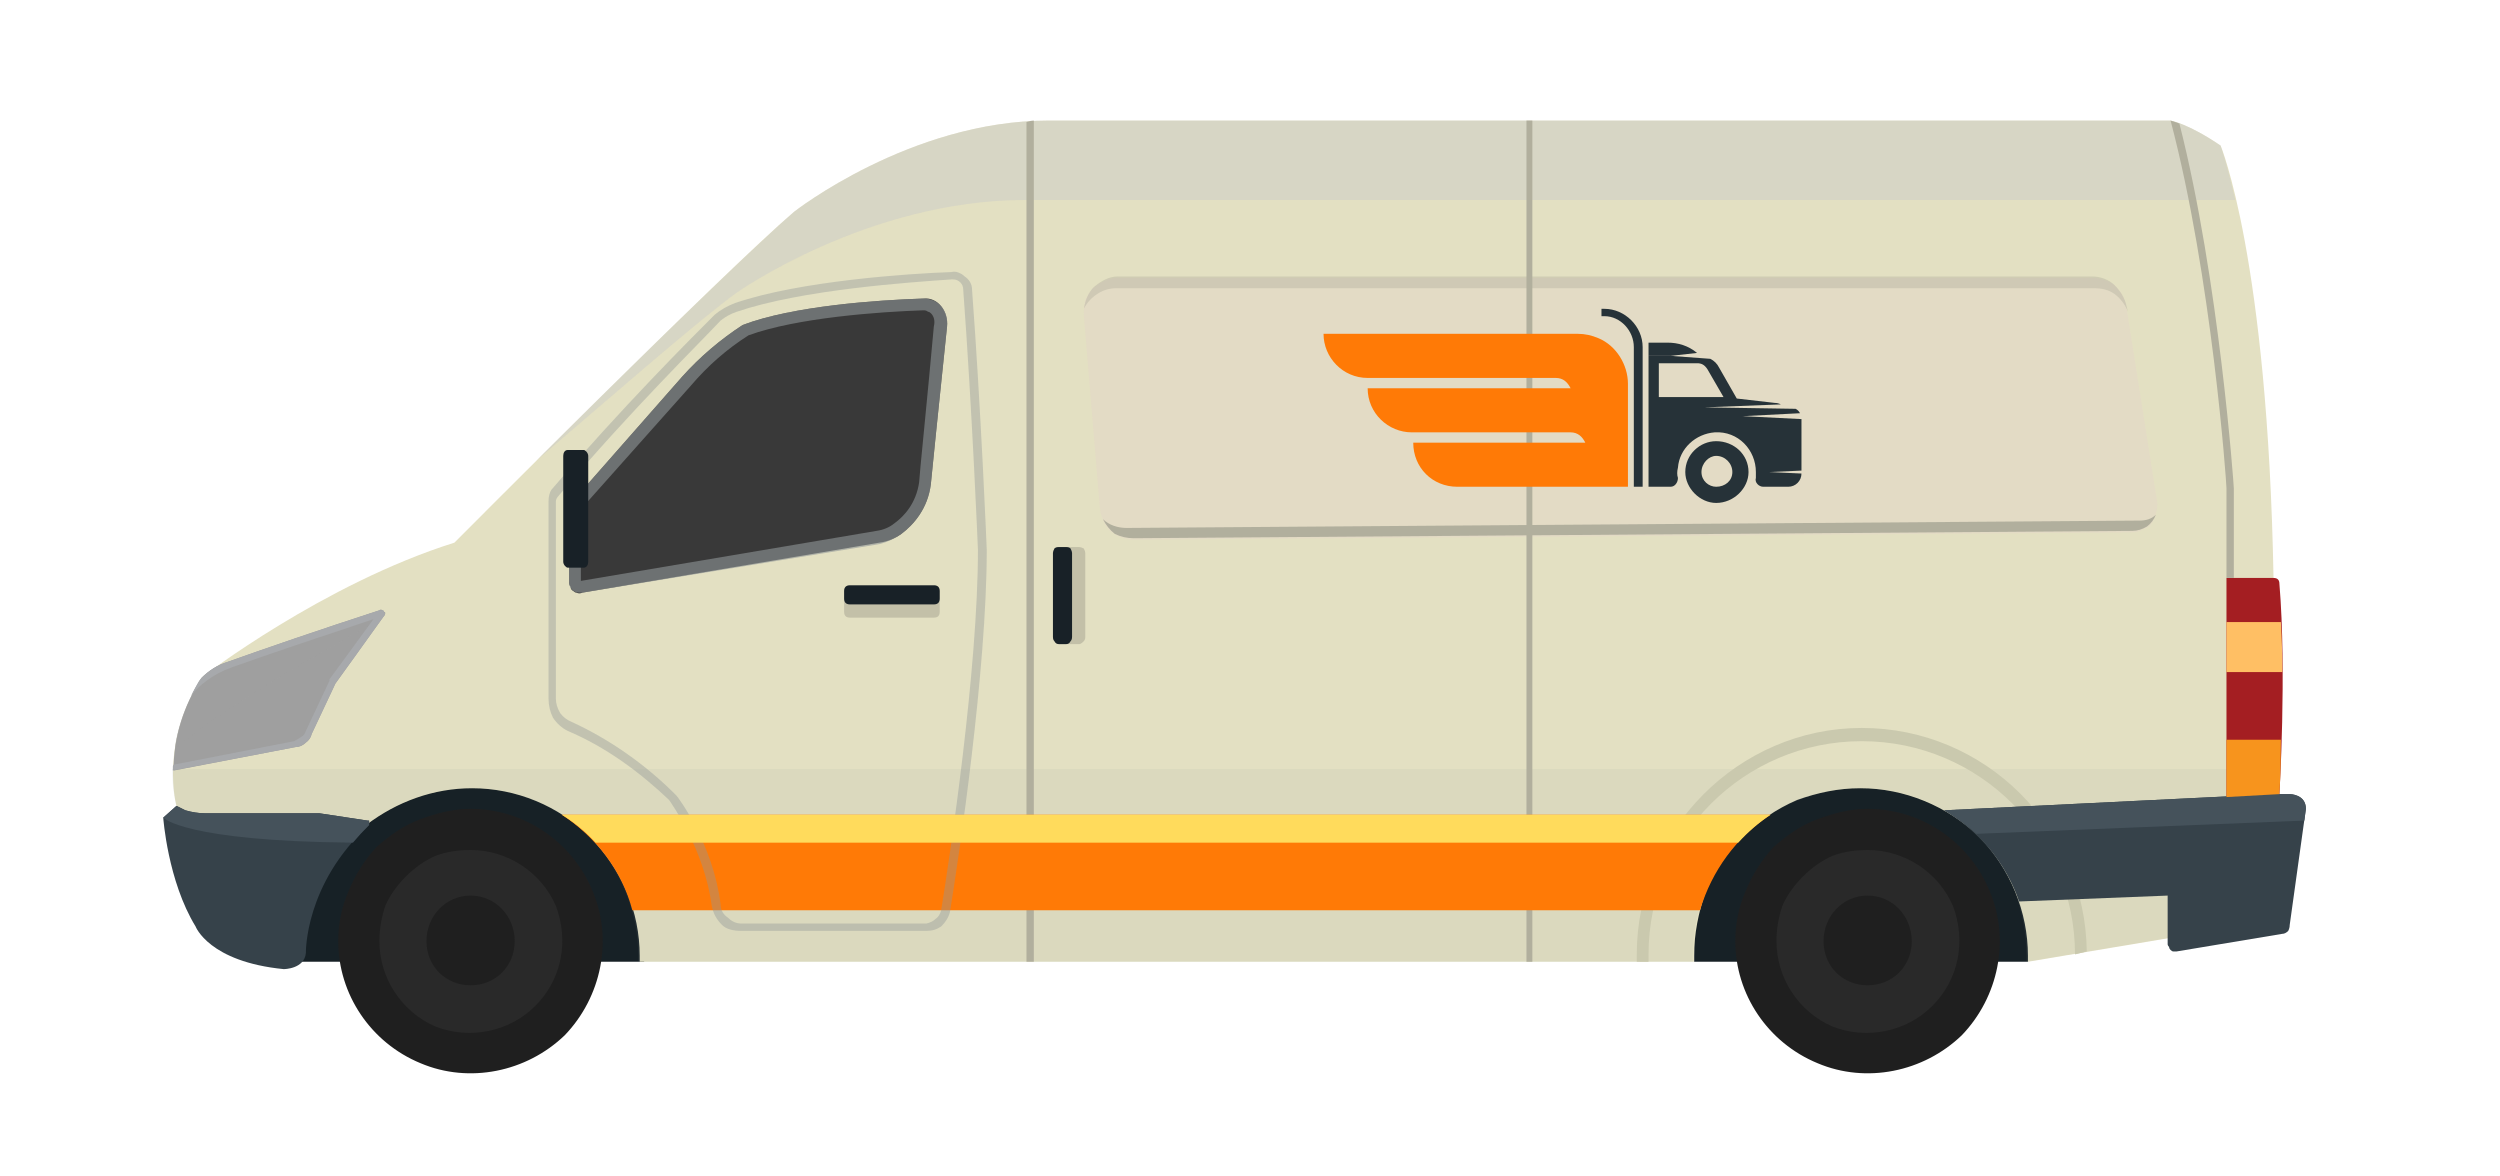 <svg version="1.2" xmlns="http://www.w3.org/2000/svg" viewBox="0 0 170 80" width="170" height="80">
	<title>standart (4)-svg</title>
	<defs>
		<clipPath clipPathUnits="userSpaceOnUse" id="cp1">
			<path d="m0-15h222v97.64h-222z"/>
		</clipPath>
		<clipPath clipPathUnits="userSpaceOnUse" id="cp2">
			<path d="m13.69 46.05q0.8-0.71 1.82-1.07c2.51-0.88 6.32-2.18 10.29-3.51q0.09-0.03 0.18 0 0.09 0.03 0.14 0.1 0.06 0.08 0.06 0.17 0 0.09-0.06 0.17l-3.31 4.55-1.56 3.43q-0.17 0.37-0.48 0.62-0.32 0.25-0.71 0.34l-8.31 1.55c0-2.32 0.75-4.41 1.94-6.35z"/>
		</clipPath>
	</defs>
	<style>
		tspan { white-space:pre } 
		.s0 { fill: #172126 } 
		.s1 { fill: #e3e0c2 } 
		.s2 { fill: #9f9f9f } 
		.s3 { mix-blend-mode: overlay;fill: #9f9f9f } 
		.s4 { fill: #a7a9ac } 
		.s5 { mix-blend-mode: multiply;fill: #909697 } 
		.s6 { fill: #e3dbc4 } 
		.s7 { opacity: .3;fill: #e3dbc4 } 
		.s8 { opacity: .5;fill: #cdccc9 } 
		.s9 { mix-blend-mode: multiply;fill: #414042 } 
		.s10 { fill: #182127 } 
		.s11 { fill: #393939 } 
		.s12 { fill: #a41e22 } 
		.s13 { fill: #cac9ae } 
		.s14 { fill: #36424a } 
		.s15 { fill: #b1af9d } 
		.s16 { mix-blend-mode: multiply;fill: #b1af9d } 
		.s17 { fill: #ff7a06 } 
		.s18 { fill: #ffdb5c } 
		.s19 { fill: #45525b } 
		.s20 { fill: #ffbf64 } 
		.s21 { fill: #f7941d } 
		.s22 { fill: #263238 } 
		.s23 { fill: #1f1f1f } 
		.s24 { fill: #292929 } 
	</style>
	<g id="Clip-Path" clip-path="url(#cp1)">
		<g id="Layer">
			<path id="Layer" class="s0" d="m137.9 65.4h-22.7v-14.4h23.5z"/>
			<path id="Layer" class="s0" d="m43.8 65.4h-24v-14.4h24.9z"/>
			<path id="Layer" class="s1" d="m13.8 46c0 0 8.2-6.3 17.1-9.1 0 0 18.4-18.5 23.1-22.5 0 0 7.9-6.2 17.3-6.2h76.3c0 0 1.2 0.2 3.4 1.7 0 0 3.2 7.6 3.6 29.4v23.3l-16.7 2.8q0-0.2 0-0.4c0-3-1.2-5.9-3.3-8.1-2.2-2.1-5.1-3.3-8.1-3.3-1.5 0-2.9 0.3-4.3 0.8-1.4 0.6-2.7 1.5-3.7 2.5-1.1 1.1-1.9 2.3-2.5 3.7-0.5 1.4-0.8 2.9-0.8 4.4q0 0.2 0 0.4h-71.7q0-0.2 0-0.4c0-3-1.2-5.9-3.4-8.1-2.1-2.1-5-3.3-8-3.3-2.6 0-5.1 0.9-7.2 2.5-2 1.7-3.4 4-3.9 6.6q-0.1 0.2-0.2 0.3-0.2 0.2-0.4 0.3-0.2 0-0.4 0-0.2-0.1-0.4-0.3l-7.6-8.2c0 0-1.2-4.3 1.8-8.8z"/>
			<path id="Layer" class="s2" d="m13.7 46.1c0.5-0.5 1.1-0.9 1.8-1.1 2.5-0.9 6.3-2.2 10.3-3.5q0.1-0.1 0.2 0 0.1 0 0.1 0.1 0.1 0 0.1 0.1 0 0.1-0.1 0.2l-3.3 4.6-1.6 3.4q-0.1 0.4-0.4 0.6-0.3 0.3-0.7 0.3l-8.3 1.6c0-2.3 0.7-4.4 1.9-6.3z"/>
			<path id="Layer" class="s2" d="m20.2 46.3q0.1-0.1 0.2-0.2 0.1 0 0.2-0.1l1.8-0.3q0.1 0 0.1 0 0.1 0 0.1 0.1 0 0 0 0 0 0.1 0 0.1l-1.8 4.4-3.1 0.6z"/>
			<path id="Layer" class="s2" d="m13.4 48.9c-0.3 1.1 0 2.2 0.5 2.3 0.5 0.1 1.2-0.8 1.4-1.9 0.3-1.2 0-2.2-0.5-2.3-0.5-0.1-1.2 0.7-1.4 1.9z"/>
			<path id="Layer" class="s2" d="m17.1 45.5c0.4 0 0.8 0.8 0.8 1.7 0 1-0.4 1.7-0.8 1.7-0.5 0-0.9-0.7-0.9-1.7 0-0.9 0.4-1.7 0.9-1.7z"/>
			<g id="Clip-Path" clip-path="url(#cp2)">
				<g id="Layer">
					<g id="Layer" style="opacity: .3">
						<path id="Layer" class="s3" d="m12 48.5c0.1-0.8 1.3-1.8 1.7-2.4q0.8-0.8 1.8-1.1c2.5-0.9 6.3-2.2 10.3-3.5q0.1-0.1 0.2 0 0.1 0 0.1 0.1 0.1 0 0.1 0.1 0 0.1-0.1 0.2v0.1c-2.6 1.4-10.4 5.7-14.2 8.9 0-1.2 0.1-1.7 0.1-2.4z"/>
					</g>
					<path id="Layer" class="s4" d="m11.8 52l8.2-1.6q0.2-0.1 0.5-0.3 0.2-0.1 0.3-0.4l1.6-3.4v-0.1l3-4.1c-3.3 1.1-6.9 2.3-9.7 3.3-1.1 0.4-2.3 1.2-2.9 2.2 0-0.5 0.6-1.1 0.9-1.5q0.8-0.8 1.8-1.1c2.5-0.9 6.3-2.2 10.3-3.5q0 0 0.1 0 0.1 0 0.1 0 0.1 0 0.1 0.1 0.1 0.1 0.1 0.2 0 0-0.1 0.1l-3.3 4.6-1.6 3.4q-0.1 0.4-0.4 0.6-0.3 0.3-0.7 0.3l-8.4 1.6q0-0.2 0.1-0.4z"/>
				</g>
			</g>
			<g id="Layer" style="opacity: .1">
				<path id="Layer" class="s5" d="m154.5 62.6l-16.7 2.8q0-0.2 0-0.4c0-1.5-0.3-3-0.8-4.4-0.6-1.4-1.4-2.6-2.5-3.7-1-1-2.3-1.9-3.7-2.5-1.4-0.5-2.8-0.8-4.3-0.8-3 0-5.9 1.2-8.1 3.3-2.1 2.2-3.3 5.1-3.3 8.1q0 0.2 0 0.4h-71.7q0-0.2 0-0.4c0-3-1.2-5.9-3.3-8.1-2.1-2.1-5-3.3-8-3.3-2.7 0-5.2 0.9-7.2 2.5-2 1.7-3.4 4-4 6.6q0 0.2-0.2 0.3-0.1 0.2-0.3 0.3-0.2 0-0.4 0-0.3-0.1-0.4-0.3l-7.6-8.2c0 0-0.3-1-0.3-2.5h142.8z"/>
			</g>
			<path id="Layer" class="s6" d="m146.7 34.2l-2.1-13.3c-0.1-0.6-0.4-1.1-0.8-1.5-0.4-0.3-1-0.5-1.5-0.5h-66.3q-0.5 0-0.9 0.2-0.4 0.2-0.8 0.5-0.3 0.4-0.5 0.8-0.1 0.5-0.1 1l1.1 13.2c0.1 0.6 0.3 1.1 0.7 1.5 0.5 0.4 1 0.6 1.6 0.6l67.9-0.5q0.4 0 0.7-0.2 0.4-0.1 0.6-0.4 0.2-0.3 0.3-0.7 0.1-0.3 0.1-0.7z"/>
			<path id="Layer copy" class="s7" d="m146.7 34.2l-2.1-13.3c-0.1-0.6-0.4-1.1-0.8-1.5-0.4-0.3-1-0.5-1.5-0.5h-66.3q-0.5 0-0.9 0.2-0.4 0.2-0.8 0.5-0.3 0.4-0.5 0.8-0.1 0.5-0.1 1l1.1 13.2c0.1 0.6 0.3 1.1 0.7 1.5 0.5 0.4 1 0.6 1.6 0.6l67.9-0.5q0.4 0 0.7-0.2 0.4-0.1 0.6-0.4 0.2-0.3 0.3-0.7 0.1-0.3 0.1-0.7z"/>
			<path id="Layer" class="s8" d="m69.7 13.6c-10.7 0-19.6 6.3-19.6 6.3-2.5 1.8-8.1 6.7-13.6 11.4 5.8-5.8 14.5-14.3 17.5-16.9 0 0 7.9-6.2 17.3-6.2h76.3c0 0 1.2 0.2 3.4 1.7 0 0 0.4 1.1 1 3.7z"/>
			<g id="Layer" style="opacity: .2">
				<path id="Layer" class="s9" d="m63.9 41.6v-1.4q0-0.2-0.1-0.3-0.1-0.1-0.3-0.1h-5.7q-0.2 0-0.3 0.1-0.1 0.1-0.1 0.3v1.4q0 0.2 0.1 0.3 0.1 0.1 0.3 0.1h5.7q0.2 0 0.3-0.1 0.1-0.1 0.1-0.3z"/>
			</g>
			<path id="Layer" class="s10" d="m63.5 41.1h-5.7q-0.2 0-0.3-0.1-0.1-0.1-0.1-0.3v-0.5q0-0.2 0.1-0.3 0.1-0.1 0.3-0.1h5.7q0.2 0 0.3 0.1 0.1 0.1 0.1 0.3v0.5q0 0.2-0.1 0.3-0.1 0.1-0.3 0.1z"/>
			<g id="Layer" style="opacity: .2">
				<path id="Layer" class="s9" d="m73.4 37.2h-1.4q-0.2 0-0.3 0.1-0.1 0.2-0.1 0.3v5.7q0 0.2 0.1 0.3 0.1 0.2 0.3 0.2h1.4q0.1 0 0.3-0.2 0.1-0.1 0.1-0.3v-5.7q0-0.1-0.1-0.3-0.2-0.1-0.3-0.1z"/>
			</g>
			<path id="Layer" class="s10" d="m72.9 37.6v5.7q0 0.2-0.1 0.3-0.1 0.2-0.3 0.2h-0.5q-0.2 0-0.3-0.2-0.1-0.1-0.1-0.3v-5.7q0-0.1 0.1-0.3 0.1-0.1 0.3-0.1h0.5q0.2 0 0.3 0.1 0.1 0.2 0.1 0.3z"/>
			<path id="Layer" class="s11" d="m46.4 25.6q1.8-2 4.1-3.5c3.4-1.3 9.2-1.7 12.3-1.8 1-0.1 1.7 0.9 1.6 1.9-0.5 4.7-1.1 10.7-1.1 10.7-0.2 1.7-1.2 2.8-2 3.4q-0.7 0.5-1.5 0.6l-20.2 3.4q-0.2 0.1-0.4 0-0.1 0-0.2-0.1-0.2-0.1-0.2-0.3-0.1-0.1-0.1-0.3v-4.7c0-0.4 0.1-0.7 0.4-1z"/>
			<g id="Layer" style="opacity: .6">
				<path id="Layer" fill-rule="evenodd" class="s5" d="m39.1 33.9l7.3-8.3q1.8-2 4.1-3.5c3.4-1.3 9.2-1.7 12.3-1.8 1.1 0 1.7 0.9 1.6 1.9-0.5 4.7-1.1 10.7-1.1 10.7-0.2 1.7-1.2 2.8-2 3.4q-0.7 0.5-1.5 0.7l-20.2 3.3q-0.1 0-0.2 0-0.3 0-0.5-0.2-0.2-0.2-0.2-0.5v-4.7c0-0.4 0.1-0.7 0.4-1zm0.4 5.6l20.1-3.4q0.7-0.1 1.2-0.5c0.7-0.5 1.5-1.4 1.7-2.8 0-0.3 0.6-6.1 1-10.6 0.1-0.4 0-0.7-0.2-0.9q-0.1-0.1-0.2-0.1-0.1-0.1-0.3-0.1c-3 0.1-8.6 0.5-11.9 1.7q-2.2 1.4-3.9 3.4l-7.3 8.2q-0.2 0.2-0.2 0.5z"/>
			</g>
			<path id="Layer" class="s12" d="m154.6 39.3h-3.2v14.9l3.6-0.2c0 0 0.5-8.3 0-14.3q0-0.2-0.1-0.3-0.1-0.1-0.3-0.1z"/>
			<path id="Layer" class="s13" d="m111.3 65.4q0-0.2 0-0.5c0-8.4 6.9-15.4 15.3-15.4 8.4 0 15.2 6.8 15.3 15.2l-0.8 0.2c0-8-6.5-14.5-14.5-14.5-8 0-14.5 6.5-14.5 14.5q0 0.3 0 0.5z"/>
			<path id="Layer" class="s14" d="m154.6 54h1.1c0 0 1.1 0 1.1 1l-1.1 7.9q0 0.2-0.1 0.4-0.2 0.2-0.4 0.2l-7.2 1.2q-0.1 0-0.2 0-0.1 0-0.2-0.1-0.1-0.1-0.1-0.2-0.1-0.1-0.1-0.2v-3.3l-10.1 0.4c-0.9-2.6-2.7-4.8-5.1-6.2z"/>
			<path id="Layer" class="s15" d="m151.4 33.2c0-0.4-1-14.4-3.8-25q0.3 0.1 0.6 0.2c2.7 10.6 3.7 24.6 3.7 24.8v6.1h-0.5z"/>
			<path id="Layer" class="s15" d="m70.3 65.4h-0.5v-57.1q0.3-0.1 0.5-0.1z"/>
			<g id="Layer" style="opacity: .4">
				<path id="Layer" class="s16" d="m142.4 19.6h-66.5q-0.7 0-1.3 0.4-0.6 0.4-0.9 1c0.1-0.6 0.3-1.1 0.7-1.5 0.5-0.4 1-0.7 1.6-0.7h66.3c0.5 0 1.1 0.2 1.5 0.6 0.4 0.4 0.7 0.9 0.8 1.4l0.1 0.4c-0.2-0.5-0.5-0.9-0.9-1.2-0.4-0.3-0.9-0.4-1.4-0.4z"/>
			</g>
			<path id="Layer" class="s15" d="m76.6 35.9l68.9-0.5c0.4 0 0.8-0.1 1.1-0.4q-0.2 0.5-0.6 0.8-0.5 0.3-1 0.3l-67.9 0.5q-0.7 0-1.3-0.3-0.5-0.4-0.8-1c0.4 0.4 1 0.6 1.6 0.6z"/>
			<path id="Layer" class="s15" d="m103.8 8.2h0.4v57.2h-0.4z"/>
			<path id="Layer" class="s17" d="m120.4 55.4c-2.3 1.5-4 3.8-4.8 6.5h-72.6c-0.7-2.7-2.5-5-4.8-6.5z"/>
			<g id="Layer" style="opacity: .4">
			</g>
			<g id="Layer" style="opacity: .4">
				<path id="Layer" fill-rule="evenodd" class="s5" d="m37.5 33.3c4.8-5.6 9.4-10.2 11.1-11.9q0.6-0.5 1.4-0.8c4.4-1.5 11.8-2 14.7-2.1 0.3-0.1 0.7 0.1 0.9 0.3 0.3 0.2 0.5 0.5 0.5 0.9 0.6 8 1 17.6 1 17.7 0 8.2-1.9 20.9-2.5 24.6-0.1 0.4-0.3 0.7-0.6 1-0.3 0.2-0.6 0.3-1 0.3h-12.6c-0.5 0-1-0.1-1.3-0.4-0.4-0.4-0.6-0.8-0.7-1.3-0.5-3.8-2.7-6.9-2.9-7.2-2-1.9-4.3-3.6-6.9-4.7q-0.6-0.3-1-0.9-0.3-0.6-0.3-1.3v-13.4q0-0.5 0.2-0.8zm0.3 14.2q0 0.5 0.3 1 0.3 0.4 0.8 0.6c2.6 1.2 5 2.9 7 4.9l0.1 0.1c0.1 0.1 2.5 3.3 3 7.4 0 0.4 0.2 0.7 0.5 0.9 0.2 0.2 0.5 0.4 0.9 0.4h12.6q0.4-0.1 0.6-0.3 0.3-0.2 0.4-0.6c0.6-3.7 2.5-16.4 2.5-24.5 0-0.1-0.4-9.6-1-17.7q0-0.3-0.2-0.5-0.2-0.2-0.5-0.2h-0.1c-2.9 0.2-10.2 0.7-14.6 2.2q-0.6 0.2-1.1 0.6c-1.3 1.4-6.1 6.1-11 11.9q-0.2 0.2-0.2 0.4z"/>
			</g>
			<path id="Layer" class="s18" d="m118.2 57.3h-77.7q-1-1.1-2.3-1.9h82.2q-1.2 0.8-2.2 1.9z"/>
			<path id="Layer" class="s19" d="m132.2 55.1l22.4-1.1h1.1c0 0 1.1 0 1.1 1l-0.1 0.8-22.3 0.9q-1-0.9-2.2-1.6z"/>
			<path id="Layer" class="s14" d="m19.3 65.9c0 0 1.4 0 1.5-1.1 0 0-0.1-4.7 4.3-8.7q0 0 0-0.1 0 0 0-0.1 0 0 0-0.1-0.1 0-0.1 0l-3.3-0.5q-0.3 0-0.5 0h-7.3q-0.6 0-1.3-0.2l-0.6-0.3-0.9 0.8c0 0 0.3 4.3 2.2 7.4 0 0 0.9 2.4 6 2.9z"/>
			<path id="Layer" class="s19" d="m12.6 55.1q0.7 0.2 1.3 0.2h7.3q0.2 0 0.5 0l3.3 0.5q0 0 0.1 0 0 0.1 0 0.1 0 0.1 0 0.1 0 0.1 0 0.1-0.6 0.6-1.1 1.2c-11.5-0.1-12.9-1.7-12.9-1.7l0.9-0.8z"/>
			<path id="Layer" class="s20" d="m155.2 45.7h-3.8v-3.4h3.7q0.1 1.7 0.1 3.4z"/>
			<path id="Layer" class="s21" d="m155.1 50.3c0 2.2-0.1 3.7-0.1 3.7l-3.6 0.2v-3.9z"/>
			<path id="Layer" class="s10" d="m38.6 38.6h1.1c0.2 0 0.3-0.2 0.3-0.4v-7.2c0-0.2-0.2-0.4-0.3-0.4h-1.1c-0.2 0-0.3 0.2-0.3 0.4v7.2c0 0.2 0.2 0.4 0.3 0.4z"/>
		</g>
	</g>
	<g id="&lt;Group&gt;">
		<g id="&lt;Group&gt;">
			<g id="&lt;Group&gt;">
				<g id="&lt;Group&gt;">
					<path id="&lt;Compound Path&gt;" fill-rule="evenodd" class="s22" d="m122.5 32l-2.2 0.1 2.2 0.1c0 0.5-0.4 0.9-0.9 0.9h-1.7c-0.3 0-0.6-0.3-0.5-0.6q0-0.2 0-0.4c0-1.5-1.2-2.8-2.8-2.7-1.3 0.1-2.4 1.1-2.5 2.4q-0.1 0.4 0 0.7c0 0.3-0.2 0.6-0.5 0.6h-1.5v-8.9h1.5l2.7 0.2q0.4 0.2 0.6 0.6l1.2 2.1 2.6 0.3q0.2 0 0.4 0.1l-5.2 0.2 6.2 0.1q0.2 0.1 0.3 0.3l-3.9 0.2 4 0.2q0 0 0 0.1zm-5.3-5l-1.1-1.9q0 0 0 0c-0.2-0.3-0.4-0.4-0.7-0.4h-2.6v2.3z"/>
					<path id="&lt;Compound Path&gt;" fill-rule="evenodd" class="s22" d="m116.7 34.2c-1.1 0-2.1-1-2.1-2.1 0-1.2 1-2.1 2.1-2.1 1.2 0 2.2 0.9 2.2 2.1 0 1.1-1 2.1-2.2 2.1zm1.1-2.1c0-0.6-0.5-1.1-1.1-1.1-0.5 0-1 0.5-1 1.1 0 0.6 0.5 1 1 1 0.6 0 1.1-0.4 1.1-1z"/>
					<path id="&lt;Path&gt;" class="s17" d="m110.7 26.1c0-1.3-0.8-2.6-2-3.1q-0.7-0.3-1.4-0.3h-0.9-6.6-9.8c0 1.6 1.3 3 3 3h12.8c0.5 0 0.8 0.3 1 0.7h-13.8c0 1.7 1.4 3 3 3h10.8c0.5 0 0.8 0.3 1 0.7h-11.7c0 1.7 1.3 3 3 3h10.2 1.4z"/>
				</g>
			</g>
			<g id="&lt;Group&gt;">
				<path id="&lt;Path&gt;" class="s22" d="m111.7 33.1h-0.6v-9.5c0-1.1-0.9-2.1-2-2.1h-0.2v-0.5h0.2c1.4 0 2.6 1.2 2.6 2.6z"/>
			</g>
		</g>
		<path id="&lt;Path&gt;" class="s22" d="m115.4 24l-1.8 0.2h-1.5v-0.9h1.3c0.7 0 1.4 0.2 2 0.7z"/>
	</g>
	<g id="Папка 2">
		<path id="Эллипс_1_копия_6" fill-rule="evenodd" class="s23" d="m32 55c3.6 0 6.9 2.2 8.3 5.6 1.4 3.3 0.6 7.2-1.9 9.8-2.6 2.5-6.5 3.3-9.8 1.9-3.4-1.4-5.6-4.7-5.6-8.3q0-1.8 0.7-3.4 0.7-1.7 1.9-3c0.9-0.8 1.9-1.5 3-1.9 1.1-0.4 2.2-0.7 3.4-0.7z"/>
		<path id="Эллипс_1_копия_6-2" fill-rule="evenodd" class="s24" d="m32 57.8c2.5 0 4.8 1.5 5.8 3.8 0.9 2.4 0.4 5-1.4 6.8-1.8 1.8-4.5 2.3-6.8 1.4-2.3-1-3.8-3.3-3.8-5.8q0-1.2 0.4-2.4c0.3-0.7 0.8-1.4 1.4-2q0.9-0.9 2-1.4c0.8-0.3 1.6-0.4 2.4-0.4z"/>
		<path id="Эллипс_2_копия_4" class="s23" d="m32 67c-1.7 0-3-1.3-3-3 0-1.7 1.3-3.1 3-3.1 1.7 0 3 1.4 3 3.1 0 1.7-1.3 3-3 3z"/>
	</g>
	<g id="Папка 2 copy">
		<path id="Эллипс_1_копия_6" fill-rule="evenodd" class="s23" d="m127 55c3.6 0 6.9 2.2 8.3 5.6 1.4 3.3 0.6 7.2-1.9 9.8-2.6 2.5-6.5 3.3-9.8 1.9-3.4-1.4-5.6-4.7-5.6-8.3q0-1.8 0.7-3.4 0.7-1.7 1.9-3c0.9-0.8 1.9-1.5 3-1.9 1.1-0.4 2.2-0.7 3.4-0.7z"/>
		<path id="Эллипс_1_копия_6-2" fill-rule="evenodd" class="s24" d="m127 57.8c2.5 0 4.8 1.5 5.8 3.8 0.9 2.4 0.4 5-1.4 6.8-1.8 1.8-4.5 2.3-6.8 1.4-2.3-1-3.8-3.3-3.8-5.8q0-1.2 0.4-2.4c0.3-0.7 0.8-1.4 1.4-2q0.9-0.9 2-1.4c0.8-0.3 1.6-0.4 2.4-0.4z"/>
		<path id="Эллипс_2_копия_4" class="s23" d="m127 67c-1.7 0-3-1.3-3-3 0-1.7 1.3-3.1 3-3.1 1.7 0 3 1.4 3 3.1 0 1.7-1.3 3-3 3z"/>
	</g>
</svg>